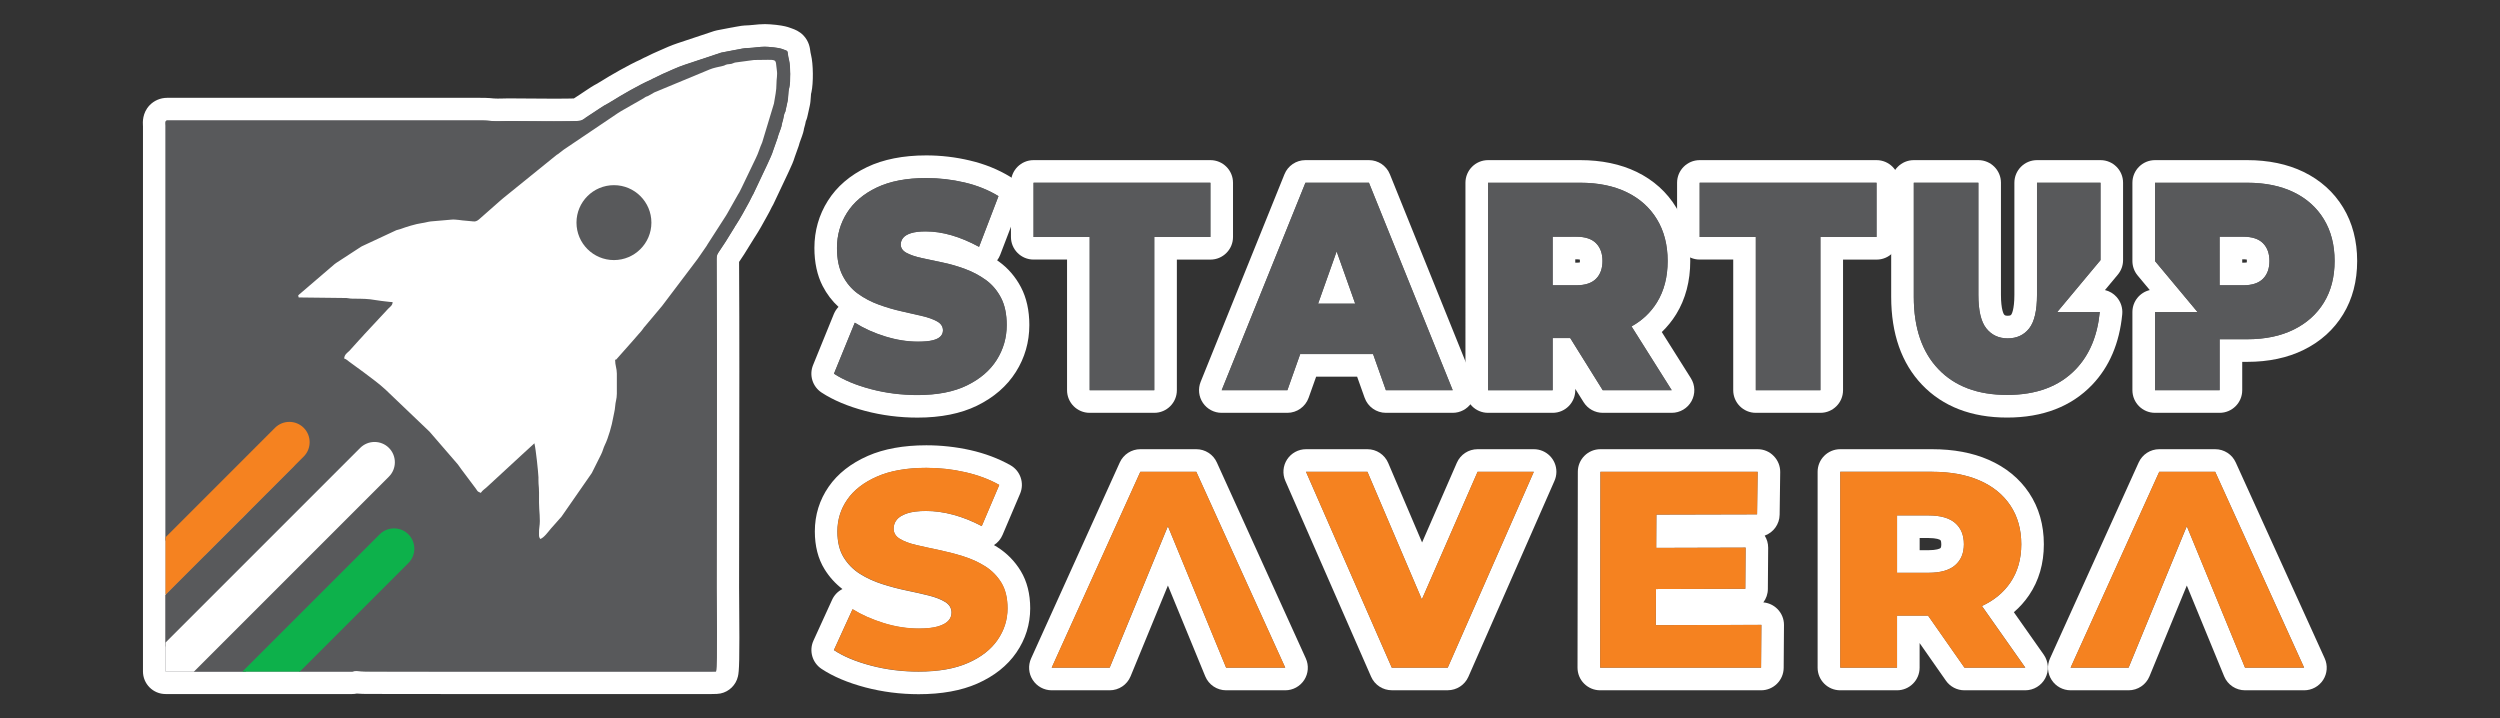 <?xml version="1.0" encoding="utf-8"?>
<!-- Generator: Adobe Illustrator 25.4.1, SVG Export Plug-In . SVG Version: 6.00 Build 0)  -->
<svg version="1.1" id="Layer_1" xmlns="http://www.w3.org/2000/svg" xmlns:xlink="http://www.w3.org/1999/xlink" x="0px" y="0px"
	 viewBox="0 0 5753 1653" style="enable-background:new 0 0 5753 1653;" xml:space="preserve">
<rect x="0" y="0" width="5753" height="1653" fill="#333333" stroke="none"/>
<style type="text/css">
	.st0{fill:#58595B;}
	.st1{fill:#FFFFFF;}
	.st2{fill-rule:evenodd;clip-rule:evenodd;fill:#58595B;}
	.st3{fill-rule:evenodd;clip-rule:evenodd;fill:#FFFFFF;}
	.st4{fill-rule:evenodd;clip-rule:evenodd;fill:#F58220;}
	.st5{fill-rule:evenodd;clip-rule:evenodd;fill:#0DB14B;}
	.st6{fill:#F58220;}
</style>
<g>
	<g>
		<g>
			<path class="st0" d="M1017.9,1571.5l-87.1-0.1c-47-0.1-79.3-0.1-88.3-0.1c-6.3,0-11.6-0.3-15.8-0.6c-2.8-0.2-5.2-0.3-7-0.3
				c-0.9,0-1.3,0-1.5,0.1c-2.5,0.8-5,1.1-7.6,1.1H380.9c-14.4,0-26-11.6-26-26V303.8l0-3.5c0-3.7,0-7.2,0-10.7c0-0.7-0.1-1.3-0.1-2
				c-0.3-5.7-1-17.5,8.2-27.1c5.6-5.9,13.4-9.2,21.9-9.2h705.6l10.3,0c10.1,0,21.9,0.1,32.6,1.3c3.1,0.3,6.8,0.5,11.5,0.5
				c4,0,8.3-0.1,12.4-0.2c4.2-0.1,8.6-0.2,12.8-0.2c4.6,0,13.9,0.1,25.7,0.2c21.8,0.2,51.6,0.5,78.5,0.5c37.5,0,50.5-0.6,55-0.9
				c0.7-0.5,1.5-1.1,2.2-1.6c1.2-0.9,2.6-1.9,4.1-3c0.1-0.1,0.3-0.2,0.4-0.3l14.4-9.4c0.2-0.1,0.3-0.2,0.5-0.3
				c3.6-2.2,7.2-4.7,11.1-7.3c7.8-5.3,16-10.8,25.2-15.4c0.3-0.1,0.5-0.2,0.7-0.3c0.7-0.5,1.6-1.1,2.8-1.9c0.3-0.2,0.5-0.3,0.8-0.5
				l3.8-2.2c21.3-13.4,64.4-38.3,90.4-49.7c0.3-0.1,0.5-0.2,0.7-0.3c0.1-0.1,0.3-0.2,0.4-0.3c0.7-0.4,1.5-0.9,2.8-1.6
				c3-1.7,5-2.5,6.8-3.2c0.5-0.2,0.7-0.3,1.1-0.5c0.2-0.1,0.5-0.3,0.5-0.3c1.7-1,3.2-1.8,6-3l9.1-4.5c0.4-0.2,0.8-0.4,1.2-0.6
				c4.6-2,9.2-4.1,14.2-6.3c12.3-5.5,25-11.2,38.3-15.6l84.5-28.2c1.1-0.4,2.2-0.7,3.3-0.9l32.3-6.2c0.3-0.1,0.7-0.1,1-0.2
				c4.1-0.6,6.9-1.2,9.9-1.8c6.6-1.4,12.8-2.7,25.9-3c4.2-0.1,8.8-0.6,13.6-1.1c6.7-0.7,14.3-1.6,22.8-1.6c6.5,0,34.9,1.6,48,6.6
				c1.9,0.7,3.6,1.3,4.9,1.8c5.8,2.1,11.8,4.2,17.1,9.9c6.9,7.3,8,15.6,8.6,20.6c0.4,2.9,0.8,6.5,2.3,12.7
				c4.1,16.4,4.5,56.3,0.7,73.5c-0.4,1.9-0.7,3.2-1,4.2c-0.1,0.3-0.1,0.5-0.2,0.8v0c0,0-0.1,0.5-0.3,2.3c-0.1,1-0.3,3.4-0.4,5.5
				c-0.6,8.6-1.1,14.6-2.2,19.4l-4.3,19.8c-0.7,3.9-1.6,7.9-4,12.1c-0.3,1.1-0.5,2.3-0.8,3.9c-0.7,3.8-1.6,8.9-3.9,15.4
				c0,0.2,0,0.4-0.1,0.5c-0.2,1.7-0.6,4.4-1.7,8c-1.3,4.4-3,9-4.6,13.5c-1.4,3.8-3.4,9.1-3.9,11.5c-0.2,1.2-0.6,2.3-1,3.4l-9.4,26.6
				c-2.5,8.9-6.9,18.3-10.8,26.6c-1.6,3.4-3.1,6.6-4.2,9.3c-0.1,0.3-0.3,0.7-0.4,1l-31,65.6c-0.8,1.7-1.2,2.5-1.5,3
				c-0.3,0.6-0.6,1.1-1,1.7l-1.6,2.6c-0.1,0.2-0.2,0.3-0.2,0.5c-0.1,0.2-0.2,0.4-0.3,0.7l-6.2,12.3c-0.1,0.3-0.3,0.5-0.4,0.8
				c-1.3,2.4-2.7,4.9-4,7.3c-8.6,15.6-17.4,31.8-27.5,47.3c-0.2,0.3-0.4,0.5-0.5,0.8l-0.8,1.2c-0.2,0.4-0.4,0.8-0.6,1.1
				c-0.3,0.5-0.5,0.9-0.8,1.4l-20,32.3c-0.2,0.3-0.4,0.6-0.5,0.9c-0.2,0.4-0.4,0.7-0.7,1.1l-16.2,24.4c0,1.2,0,2.8,0,4.3
				c0,0.8,0,1.7,0,2.6c0.9,167.1,0.6,336.9,0.3,501.2c-0.1,81.8-0.3,166.5-0.3,249.7c0,5.7,0.1,16.6,0.2,30.3
				c1,115.7,0.5,156.5-2.2,167.9c-2.3,9.8-10.1,17.5-20,19.5c-2.8,0.6-4.4,0.7-15.4,0.8c-0.1,0-0.2,0-0.3,0H1017.9z"/>
			<path class="st1" d="M1760.3,107.5c8.5,0,31.5,2.2,38.9,4.9c18.9,7.1,10.4,1.1,16.9,26.9c3.1,12.4,3.4,48.6,0.5,61.6
				c-1.1,5.2-1.3,4.4-1.9,10c-0.5,4.8-1,17.5-2.1,21.8l-4.5,20.7c-1.2,7.1-1.2,2.5-3.1,8.8c-1.9,6.2-1.8,11-4.6,19.2
				c-1.4,4.1-0.9,5.7-2.1,9.8c-2.3,8-7.4,19.3-9,26.8l-9.7,27.4c-2.8,10.3-9.9,23.7-14.1,33.6l-31.1,65.8c-0.2,0.4-0.7,1.4-0.8,1.8
				l-2,3.3c-1.3,2.3-0.4,0.6-1.3,2.6l-6.2,12.3c-9.8,17.9-19.5,36-30.5,53l-1.6,2.3c-1.6,2.5-0.3,0.6-1.4,2.6l-20.3,32.8
				c-0.2,0.3-0.3,0.6-0.5,0.8l-16.9,25.5c-4.1,5.9-3.6,11-3.6,20.3c1.4,250.2,0,500.5,0,750.7c0,28.5,2.2,177.1-1.3,192.3
				c-0.4,0.1-4,0.2-10.3,0.2h-309.7h-309.7c-92.5-0.1-161.6-0.2-175.4-0.2c-9.7,0-16.8-1-22.8-1c-3.3,0-6.3,0.3-9.1,1.2H690h-2.2
				H565.4h-7.5H446.3h-0.6h-64.7v-57.4v-9.4v-109.5l9.5-9.5c0.9-0.9,0.9-0.9,2-2c0.2-0.2,0.5-0.5,0.6-0.7l15.9-16
				c3.1-3.3,4.6-4.9,8-8l51.7-51.7c0.4-0.4,1.3-1.4,2-2c0.2-0.2,0.5-0.5,0.7-0.6c0.2-0.2,0.5-0.5,0.7-0.6c0.2-0.2,0.5-0.5,0.7-0.6
				c1.7-1.7,2.3-2.3,4-4l15.2-15.3c0.2-0.2,0.5-0.5,0.7-0.7l6-6c1.7-1.6,1.8-1.8,3.3-3.3l51.8-51.7c1.7-1.5,2.4-2.1,4.1-3.9
				l10.5-10.7c1-1,0.9-0.9,2-2c0.2-0.2,0.5-0.5,0.6-0.7l9.9-10c1-1.1,1-0.9,2-2c1-1,0.9-0.9,2-2l15.2-15.3c0.2-0.2,0.5-0.5,0.7-0.7
				l13.9-14c0.2-0.2,0.5-0.5,0.7-0.6c0.3-0.3,1.1-1,1.4-1.3l4-4c0.2-0.2,0.5-0.5,0.7-0.7l13.9-14c0.2-0.2,0.5-0.5,0.7-0.7l24.5-24.5
				c0.2-0.2,0.5-0.5,0.7-0.7l13.9-13.9c0.2-0.2,0.5-0.5,0.7-0.7l4.1-4.7l-298.7,298.7v-124.4v-7.7V764.9v-81.6V303.8
				c0-4.9,0-9.8,0-14.6c-0.1-5.9-1.6-11.9,4-11.9h705.6c3.4,0,6.9,0,10.3,0c10.5,0,20.6,0.1,29.7,1.1c4.6,0.5,9.4,0.7,14.4,0.7
				c8.6,0,17.4-0.5,25.2-0.5c12.7,0,62.4,0.7,104.3,0.7c30.9,0,57.5-0.4,61.9-1.6c5.6-1.6,9.3-5.1,14.1-8.4l14.4-9.4
				c11.3-7.1,22.3-15.6,34.2-21.5c3.9-2,2.8-1.6,5.8-3.5l4.2-2.4c21-13.3,62.9-37.4,87.2-48c3-1.3,3.1-1.6,6.1-3.2
				c2.9-1.6,3.5-1.5,6.4-2.9c3.7-1.7,2.3-1.5,6.2-3.1l9.8-4.8c16.4-7,33.4-15.5,50.5-21.1l84.6-28.2l32.3-6.2
				c14.1-2.1,16.2-4.1,32.6-4.6C1736.1,109.9,1747.3,107.5,1760.3,107.5 M1760.3,55.5c-9.9,0-18.7,1-25.7,1.7
				c-4.5,0.5-8.3,0.9-11.4,1c-14.3,0.4-22,1.8-30.5,3.5c-2.7,0.6-5.1,1.1-8.5,1.6c-0.7,0.1-1.3,0.2-2,0.3l-32.3,6.2
				c-2.3,0.4-4.5,1-6.7,1.7l-84.6,28.2c-14.5,4.8-28.4,11.1-40.7,16.6c-4.8,2.2-9.4,4.2-13.8,6.1c-0.8,0.4-1.6,0.7-2.4,1.1l-8.6,4.2
				c-2.6,1.1-4.7,2.2-6.9,3.4c-2.5,1-5.4,2.3-9.2,4.4c-1,0.6-1.9,1-2.5,1.4c-27.4,12.1-70.1,36.7-92.6,50.9l-3.4,2
				c-0.5,0.3-1,0.6-1.5,0.9c-0.8,0.5-1.6,1-2.2,1.4c-10.3,5.3-19.2,11.3-27.1,16.6c-3.6,2.5-7.1,4.8-10.2,6.8
				c-0.4,0.2-0.7,0.4-1,0.7l-14.4,9.4c-0.3,0.2-0.6,0.4-0.9,0.6c-0.2,0.1-0.4,0.3-0.6,0.4c-7.3,0.2-20.9,0.5-46,0.5
				c-26.8,0-56.5-0.3-78.3-0.5c-12.3-0.1-21.2-0.2-26-0.2c-4.6,0-9.1,0.1-13.5,0.3c-4.1,0.1-8,0.2-11.7,0.2c-3.7,0-6.6-0.1-8.6-0.3
				c-12.1-1.4-24.7-1.5-35.5-1.5c-1.7,0-3.5,0-5.2,0c-1.7,0-3.4,0-5.1,0H384.9c-15.7,0-30.2,6.2-40.8,17.3
				c-16.8,17.8-15.6,39.4-15.2,46.5c0,0.3,0,0.7,0.1,1c0.1,3.2,0,6.6,0,10.2c0,1.2,0,2.4,0,3.5v379.4v81.6v471.5v7.7v124.4
				c0,0.1,0,0.2,0,0.3c0,0.1,0,0.2,0,0.3v109.5v9.4v57.4c0,28.7,23.3,52,52,52h64.7h0.6h111.5h7.5h122.3h2.2h120.6
				c3.6,0,7.3-0.4,10.8-1.1c1.1,0.1,2.4,0.1,3.6,0.2c4.4,0.3,10.4,0.7,17.5,0.7c9.1,0,43.6,0.1,91.3,0.1l84,0.1c0,0,0,0,0.1,0h309.7
				h309.7c0.2,0,0.4,0,0.6,0c10.7-0.1,14.8-0.2,20.4-1.3c19.8-4.1,35.4-19.4,40-39.1c2.9-12.3,4.1-33.5,2.9-174.1
				c-0.1-13.6-0.2-24.4-0.2-30c0-83.2,0.2-167.8,0.3-249.6c0.3-163.9,0.6-333.5-0.3-500.3l11.8-17.8c0.5-0.7,0.9-1.4,1.3-2.1
				c0.2-0.4,0.4-0.7,0.6-1l19.8-31.9c0.5-0.8,1-1.7,1.5-2.5c0.3-0.5,0.7-1,1-1.4c10.6-16.3,19.7-32.9,28.5-49c1.3-2.4,2.7-4.9,4-7.3
				c0.3-0.5,0.6-1.1,0.9-1.6l6.2-12.3c0.1-0.1,0.1-0.2,0.2-0.4l0.8-1.3c0.7-1.1,1.3-2.2,1.9-3.4c0.6-1.2,1.2-2.4,2-4.2l30.9-65.4
				c0.3-0.6,0.6-1.3,0.9-1.9c1-2.3,2.4-5.3,3.9-8.5c4.2-8.9,8.8-19,11.9-29.5l9.2-25.8c0.7-2.1,1.3-4.2,1.8-6.4
				c0.5-1.6,1.9-5.5,2.9-8.1c1.8-4.7,3.7-10,5.3-15.4c1.2-4.1,1.8-7.4,2.1-9.7c2.3-7.2,3.4-12.8,4.1-16.7c0,0,0,0,0,0
				c2.5-5.5,3.8-10.8,4.7-15.6l4.2-19.1c1.6-6.7,2.2-13.8,2.8-23.5c0.1-1.6,0.3-3.8,0.3-4.5c0-0.1,0-0.1,0-0.2c0.2-1,0.6-2.3,1-4.1
				c4.7-21.3,4.2-65.2-0.9-85.5c-1.2-4.6-1.4-7-1.8-9.5c-0.8-6.5-2.7-21.7-15.5-35.3c-9.7-10.2-20.3-14-27.3-16.5
				c-1.4-0.5-2.8-1-4.5-1.6c-5.1-1.9-13.3-4.4-31.4-6.5C1776.4,56.2,1766.7,55.5,1760.3,55.5L1760.3,55.5z"/>
		</g>
		<g>
			<path class="st0" d="M2821.5,1562.4c-10.5,0-20-6.4-24-16.1l-110-267.3l-110,267.3c-4,9.7-13.5,16.1-24,16.1h-133.4
				c-8.8,0-17.1-4.5-21.8-11.9s-5.5-16.8-1.8-24.8l204-450.8c4.2-9.3,13.5-15.3,23.7-15.3h128.7c10.2,0,19.5,6,23.7,15.3
				l204.7,450.8c3.7,8,3,17.4-1.8,24.8c-4.8,7.4-13,11.9-21.9,11.9H2821.5z"/>
			<path class="st1" d="M2752.9,1085.7l204.7,450.8h-136l-134-325.7l-134,325.7h-133.4l204-450.8H2752.9 M2752.9,1033.7h-128.7
				c-20.4,0-39,12-47.4,30.6l-204,450.8c-7.3,16.1-5.9,34.8,3.7,49.6c9.6,14.8,26,23.8,43.7,23.8h133.4c21.1,0,40.1-12.7,48.1-32.2
				l85.9-208.9l85.9,208.9c8,19.5,27,32.2,48.1,32.2h136c17.7,0,34.1-9,43.7-23.8c9.6-14.9,10.9-33.6,3.6-49.7l-204.7-450.8
				C2791.8,1045.6,2773.3,1033.7,2752.9,1033.7L2752.9,1033.7z"/>
		</g>
		<g>
			<path class="st0" d="M2113.9,1571.5c-39.9,0-78.9-4.9-115.9-14.7c-37.6-9.9-69-23.1-93.2-39.2c-10.7-7.1-14.6-20.8-9.3-32.5
				l42.9-94c3.1-6.8,9-11.9,16.1-14.1c2.5-0.7,5-1.1,7.5-1.1c4.8,0,9.6,1.3,13.7,3.9c18.7,11.6,40.8,21.4,65.6,29.1
				c24.4,7.6,49.1,11.4,73.2,11.4c19.3,0,30.4-2.1,36.3-3.8c9.5-2.8,12.2-5.5,12.5-5.8c0.4-0.4,0.5-0.6,0.5-0.6c0,0,0-0.2,0-0.6
				c0-0.3,0-0.5,0-0.6c-0.2-0.3-0.9-0.9-2.2-1.7c-7.4-4.6-17.5-8.5-30.2-11.7c-14.9-3.7-31.8-7.6-50.1-11.4
				c-19.5-4-39.3-9.2-58.8-15.5c-20.7-6.6-39.9-15.5-57-26.2c-18.7-11.7-34.2-27.3-45.9-46.4c-12.2-19.7-18.4-44.4-18.4-73.2
				c0-32.3,9.2-62,27.4-88.2c17.9-25.8,44.6-46.6,79.3-61.8c33.5-14.7,75.3-22.2,124-22.2c32.2,0,64.2,3.6,95.2,10.6
				c31.6,7.2,60.3,17.9,85.2,32c11.5,6.5,16.4,20.6,11.2,32.8l-40.3,94.7c-2.8,6.7-8.4,11.9-15.2,14.3c-2.8,1-5.8,1.5-8.7,1.5
				c-4.2,0-8.3-1-12.1-3c-20.2-10.6-40.4-18.7-60-24c-19.3-5.2-38.1-7.8-56-7.8c-18.9,0-29.7,2.3-35.4,4.2c-9,3-11.5,5.8-11.7,6.1
				c-1.1,1.4-1.5,2.5-1.5,4.3c0,0,0,0,0,0c0.3,0.3,0.8,0.7,1.8,1.3c7.1,4.3,17.1,8,30,11c15.4,3.6,32.5,7.3,50.9,11.1
				c19.4,4,39.1,9.1,58.6,15.1c20.8,6.4,40,15.2,57.3,26c18.8,11.8,34.2,27.5,45.7,46.6c11.9,19.7,17.9,44.1,17.9,72.4
				c0,31.4-9.2,60.7-27.4,87.2c-17.9,26-44.4,47-78.9,62.2C2204.9,1564,2163.1,1571.5,2113.9,1571.5z"/>
			<path class="st1" d="M2131.7,1076.7c30.4,0,60.2,3.3,89.5,10c29.3,6.7,55.4,16.4,78.2,29.3l-40.3,94.7
				c-22-11.6-43.8-20.3-65.4-26.1c-21.6-5.8-42.5-8.7-62.7-8.7c-18,0-32.6,1.8-43.6,5.5c-11,3.7-18.9,8.5-23.8,14.5
				c-4.8,6-7.3,12.9-7.3,20.6c0,9.9,4.7,17.7,14.2,23.5c9.5,5.8,22,10.5,37.6,14.2c15.6,3.7,32.8,7.4,51.5,11.3
				c18.7,3.9,37.4,8.7,56.1,14.5c18.7,5.8,35.8,13.5,51.2,23.2c15.4,9.7,27.8,22.3,37.3,38c9.5,15.7,14.2,35.3,14.2,58.9
				c0,26.2-7.6,50.3-22.8,72.4c-15.2,22.1-37.8,39.8-68,53.1c-30.1,13.3-68.1,20-113.9,20c-37.9,0-74.3-4.6-109.3-13.8
				c-35-9.2-63.5-21.1-85.5-35.7l42.9-94c20.7,12.9,44.6,23.5,71.6,31.9c27.1,8.4,54,12.6,80.9,12.6c18,0,32.6-1.6,43.6-4.8
				c11-3.2,19-7.5,24.1-12.9c5.1-5.4,7.6-11.7,7.6-19c0-10.3-4.8-18.5-14.5-24.5c-9.7-6-22.2-10.9-37.6-14.8
				c-15.4-3.9-32.5-7.7-51.2-11.6c-18.7-3.9-37.4-8.8-56.1-14.8c-18.7-6-35.8-13.8-51.2-23.5c-15.4-9.7-27.9-22.3-37.6-38
				c-9.7-15.7-14.5-35.5-14.5-59.6c0-27,7.6-51.5,22.8-73.4c15.2-21.9,38-39.5,68.3-52.8C2048.5,1083.3,2086.4,1076.7,2131.7,1076.7
				 M2131.7,1024.7c-52.3,0-97.6,8.2-134.4,24.3c-39.2,17.2-69.5,41-90.2,70.8c-21.3,30.7-32,65.3-32,103.1c0,33.7,7.5,63,22.3,86.9
				c11,17.9,24.9,33.2,41.2,45.7c-10.5,5.3-18.9,14-23.8,24.8l-42.9,94c-10.6,23.3-2.7,50.8,18.6,64.9c26.7,17.7,60.6,32,101,42.7
				c39.2,10.3,80.4,15.6,122.5,15.6c52.8,0,98.2-8.2,134.9-24.4c39-17.2,69.2-41.2,89.9-71.3c21.2-30.8,31.9-65.1,31.9-101.9
				c0-33.1-7.3-62-21.7-85.8c-13.7-22.6-31.9-41.2-54.2-55.2c-2.5-1.6-5-3.1-7.5-4.5c8.7-5.6,15.7-13.7,19.8-23.5l40.3-94.7
				c10.4-24.4,0.8-52.7-22.3-65.7c-27.2-15.3-58.2-27-92.2-34.7C2199.8,1028.4,2165.8,1024.7,2131.7,1024.7L2131.7,1024.7z"/>
		</g>
		<g>
			<path class="st0" d="M3202.8,1562.4c-10.3,0-19.7-6.1-23.8-15.6l-197.4-450.8c-3.5-8-2.7-17.3,2.1-24.7
				c4.8-7.3,13-11.8,21.8-11.8h141.3c10.4,0,19.8,6.2,23.9,15.8l101.6,238.4l104.1-238.6c4.1-9.5,13.5-15.6,23.8-15.6h129.4
				c8.8,0,17,4.4,21.8,11.8s5.6,16.6,2,24.7l-198.1,450.8c-4.1,9.4-13.5,15.5-23.8,15.5H3202.8z"/>
			<path class="st1" d="M3529.6,1085.7L3529.6,1085.7 M3529.6,1085.7l-198.1,450.8h-128.7l-197.4-450.8h141.3l125.3,293.8
				l128.3-293.8H3529.6 M3529.6,1033.7L3529.6,1033.7h-129.4c-20.7,0-39.4,12.2-47.7,31.2l-80,183.4l-78-183
				c-8.2-19.2-27-31.6-47.8-31.6h-141.3c-17.6,0-33.9,8.9-43.5,23.5c-9.6,14.7-11.1,33.2-4.1,49.3l197.4,450.8
				c8.3,18.9,27,31.1,47.6,31.1h128.7c20.6,0,39.3-12.2,47.6-31.1l197.6-449.7c3.1-6.7,4.9-14.2,4.9-22
				C3581.6,1057,3558.4,1033.7,3529.6,1033.7C3529.7,1033.7,3529.6,1033.7,3529.6,1033.7C3529.6,1033.7,3529.6,1033.7,3529.6,1033.7
				L3529.6,1033.7z M3529.6,1137.7L3529.6,1137.7L3529.6,1137.7L3529.6,1137.7z"/>
		</g>
		<g>
			<path class="st0" d="M4520.6,1562.4c-8.5,0-16.4-4.1-21.3-11.1l-76-108.7h-31.8v93.8c0,14.4-11.6,26-26,26h-130.7
				c-14.4,0-26-11.6-26-26v-450.8c0-14.4,11.6-26,26-26H4446c45.7,0,85.9,7.4,119.6,22.1c35.1,15.3,62.8,37.8,82.2,67.1
				c19.5,29.3,29.5,64.2,29.5,103.6c0,39.1-9.9,73.5-29.6,102.5c-12.8,18.9-29.3,35.1-49.2,48.2l83.3,118.4
				c5.6,7.9,6.3,18.3,1.8,26.9c-4.5,8.6-13.4,14-23.1,14H4520.6z M4438.1,1292.1c20.5,0,35.7-3.8,44.1-11.1
				c4.8-4.1,11.1-11.6,11.1-28.6c0-17.6-6.3-25.1-11.1-29.3c-8.4-7.2-23.6-11.1-44.1-11.1h-46.6v80H4438.1z"/>
			<path class="st1" d="M4446,1085.7c42.3,0,78.7,6.7,109.3,20c30.6,13.3,54.3,32.5,71,57.6c16.7,25.1,25.1,54.8,25.1,89.2
				c0,33.9-8.4,63.2-25.1,87.9c-15.7,23.2-37.6,41.2-65.5,54.1l99.9,141.9h-140l-83.8-119.8h-71.4v119.8h-130.7v-450.8H4446
				 M4365.5,1318.1h72.6c27.3,0,47.6-5.8,61.1-17.4c13.4-11.6,20.1-27.7,20.1-48.3c0-21-6.7-37.4-20.1-48.9
				c-13.4-11.6-33.8-17.4-61.1-17.4h-72.6V1318.1 M4446,1033.7h-211.3c-28.7,0-52,23.3-52,52v450.8c0,28.7,23.3,52,52,52h130.7
				c28.7,0,52-23.3,52-52v-56.7l60.5,86.5c9.7,13.9,25.6,22.2,42.6,22.2h140c19.4,0,37.2-10.8,46.2-28c8.9-17.2,7.5-38-3.6-53.9
				l-68.8-97.8c13.4-11.5,25.1-24.6,35-39.2c22.6-33.3,34-72.7,34-117.1c0-44.6-11.4-84.3-33.8-118c-22.3-33.5-53.8-59.2-93.5-76.5
				C4539,1041.8,4495.3,1033.7,4446,1033.7L4446,1033.7z M4417.5,1238.1h20.6c17.7,0,25.6,3.4,27.1,4.8c1.7,1.5,2.1,6,2.1,9.6
				c0,7.1-1.5,8.4-2.1,8.9c-1.5,1.3-9.4,4.7-27.1,4.7h-20.6V1238.1L4417.5,1238.1z"/>
		</g>
		<g>
			<path class="st0" d="M5166.2,1562.4c-10.5,0-20-6.4-24-16.1l-110-267.3l-110,267.3c-4,9.7-13.5,16.1-24,16.1h-133.4
				c-8.8,0-17.1-4.5-21.8-11.9s-5.5-16.8-1.8-24.8l204-450.8c4.2-9.3,13.5-15.3,23.7-15.3h128.7c10.2,0,19.5,6,23.7,15.3
				l204.7,450.8c3.7,8,3,17.4-1.8,24.8c-4.8,7.4-13,11.9-21.9,11.9H5166.2z"/>
			<path class="st1" d="M5097.6,1085.7l204.7,450.8h-136l-134-325.7l-134,325.7h-133.4l204-450.8H5097.6 M5097.6,1033.7h-128.7
				c-20.4,0-39,12-47.4,30.6l-204,450.8c-7.3,16.1-5.9,34.8,3.7,49.6c9.6,14.8,26,23.8,43.7,23.8h133.4c21.1,0,40.1-12.7,48.1-32.2
				l85.9-208.9l85.9,208.9c8,19.5,27,32.2,48.1,32.2h136c17.7,0,34.1-9,43.7-23.8c9.6-14.9,10.9-33.6,3.6-49.7l-204.7-450.8
				C5136.5,1045.6,5118,1033.7,5097.6,1033.7L5097.6,1033.7z"/>
		</g>
		<g>
			<path class="st0" d="M3682.3,1562.4c-6.9,0-13.5-2.7-18.4-7.6c-4.9-4.9-7.6-11.5-7.6-18.4l0.7-450.8c0-14.3,11.7-26,26-26h361.8
				c7,0,13.6,2.8,18.5,7.7c4.9,5,7.6,11.7,7.5,18.6l-1.3,97.9c-0.2,14.2-11.7,25.6-25.9,25.6l-205.9,0.6l-0.1,24.6
				c0,0,179.6-0.5,179.6-0.5c6.9,0,13.5,2.8,18.4,7.7c4.9,4.9,7.6,11.6,7.6,18.5l-0.7,94.7c-0.1,14.3-11.7,25.8-25.9,25.8
				l-179.8,0.5l-0.2,31.1c0,0,216.8-0.6,216.8-0.6c6.9,0,13.5,2.8,18.4,7.7c4.9,4.9,7.6,11.6,7.6,18.5l-0.7,98.5
				c-0.1,14.3-11.7,25.8-26,25.8H3682.3z"/>
			<path class="st1" d="M4044.7,1085.7l-1.3,97.9l-231.7,0.6l-0.4,76.6l205.7-0.6l-0.7,94.7l-205.6,0.6l-0.4,83.1l243-0.6l-0.7,98.5
				h-370.4l0.7-450.8H4044.7 M4017,1260.2L4017,1260.2 M4044.7,1033.7h-361.8c-28.7,0-52,23.2-52,51.9l-0.7,450.8
				c0,13.8,5.4,27.1,15.2,36.8c9.8,9.8,23,15.3,36.8,15.3h370.4c28.6,0,51.8-23.1,52-51.7l0.7-98.5c0.1-13.9-5.4-27.2-15.2-37
				c-8.7-8.7-20.1-14-32.3-15.1c6.5-8.6,10.4-19.3,10.4-30.9l0.7-94.1c0-0.3,0-0.6,0-0.9c0-10.2-2.9-19.7-8-27.7
				c19.8-7.1,34.1-26,34.4-48.2l1.3-97.9c0.2-13.9-5.2-27.3-15-37.2C4072,1039.2,4058.6,1033.7,4044.7,1033.7L4044.7,1033.7z
				 M4044.7,1137.7L4044.7,1137.7L4044.7,1137.7L4044.7,1137.7z"/>
		</g>
		<g>
			<path class="st0" d="M3189.3,924c-11,0-20.8-6.9-24.5-17.3l-23.4-65.9h-131l-23.4,65.9c-3.7,10.4-13.5,17.3-24.5,17.3h-151.2
				c-8.6,0-16.7-4.3-21.6-11.5c-4.8-7.2-5.8-16.3-2.6-24.3l192.8-477.5c4-9.8,13.5-16.3,24.1-16.3h146.2c10.6,0,20.1,6.4,24.1,16.3
				l192.8,477.5c3.2,8,2.3,17.1-2.6,24.3c-4.8,7.2-12.9,11.5-21.6,11.5H3189.3z M3081.7,672.8l-5.9-16.6l-5.9,16.6H3081.7z"/>
			<path class="st1" d="M3150.2,420.5L3343,898h-153.7l-29.5-83.2H2992l-29.5,83.2h-151.2l192.8-477.5H3150.2 M3033.2,698.8h85.4
				l-42.7-120.3L3033.2,698.8 M3150.2,368.5h-146.2c-21.2,0-40.3,12.9-48.2,32.5l-192.8,477.5c-6.5,16-4.6,34.2,5.1,48.6
				c9.7,14.3,25.8,22.9,43.1,22.9h151.2c22,0,41.6-13.9,49-34.6l17.3-48.6h94.3l17.3,48.6c7.4,20.7,27,34.6,49,34.6H3343
				c17.3,0,33.4-8.6,43.1-22.9c9.7-14.3,11.6-32.5,5.1-48.6l-192.8-477.5C3190.5,381.4,3171.4,368.5,3150.2,368.5L3150.2,368.5z"/>
		</g>
		<g>
			<path class="st0" d="M2111.3,934.9c-39,0-77.3-4.9-113.7-14.5c-37-9.8-68.2-22.8-92.6-38.8c-10.4-6.8-14.6-20.1-9.8-31.6
				l47.9-117.3c2.9-7.1,8.8-12.6,16.1-14.9c2.6-0.8,5.3-1.3,8-1.3c4.8,0,9.6,1.4,13.8,4c19,11.9,40.6,21.6,64.1,28.9
				c23.2,7.2,46,10.8,67.6,10.8c11.3,0,18.7-0.7,23.4-1.5c-5.6-2.3-12.4-4.3-20.3-6.2c-14.6-3.4-30.5-7.1-47.3-10.8
				c-18.2-4.1-36.8-9.6-55.2-16.3c-19.6-7.2-37.8-16.8-54.2-28.6c-17.8-12.8-32.2-29.8-42.8-50.4c-10.7-20.7-16.1-46.2-16.1-75.7
				c0-34.4,9.1-66.3,27-94.7c17.9-28.4,44.6-51.3,79.5-67.9c33.8-16.2,75.9-24.4,124.9-24.4c31.7,0,63.4,3.7,94.2,10.9
				c31.5,7.4,60.4,19,85.7,34.5c10.7,6.5,15.2,19.8,10.7,31.5l-44.7,116.6c-2.7,7-8.2,12.5-15.3,15.1c-2.9,1.1-6,1.6-9,1.6
				c-4.3,0-8.5-1.1-12.4-3.1c-20.1-10.9-39.7-19.1-58.2-24.5c-17.9-5.2-35.5-7.8-52.3-7.8c-14.3,0-22,1.5-26,2.8
				c-0.2,0.1-0.4,0.1-0.6,0.2c6.1,2.6,13.8,4.9,23.1,7c14.5,3.2,30.5,6.6,47.6,10.2c18.6,3.9,37.3,9.3,55.7,16.1
				c19.3,7.2,37.4,16.8,53.8,28.5c17.7,12.8,32.1,29.6,42.8,49.9c10.8,20.5,16.2,45.7,16.2,74.8c0,33.9-9.1,65.6-27,94
				c-17.9,28.4-44.4,51.3-78.9,68.2C2203,926.6,2160.8,934.9,2111.3,934.9z"/>
			<path class="st1" d="M2131.4,409.6c29.8,0,59.2,3.4,88.2,10.2c29,6.8,55,17.3,78.1,31.4L2253,567.9c-21.8-11.8-43-20.7-63.3-26.6
				c-20.4-5.9-40.2-8.9-59.5-8.9c-14.3,0-25.6,1.4-34,4.1c-8.4,2.7-14.4,6.4-18,10.9c-3.6,4.5-5.4,9.5-5.4,15
				c0,8.2,4.4,14.7,13.2,19.4c8.8,4.8,20.5,8.8,35,11.9c14.5,3.2,30.4,6.6,47.9,10.2c17.4,3.6,34.8,8.6,52,15
				c17.2,6.4,33.1,14.8,47.6,25.2c14.5,10.5,26.1,24.1,35,40.9c8.8,16.8,13.2,37.7,13.2,62.8c0,29.1-7.7,55.8-23,80.1
				c-15.3,24.3-38.1,43.9-68.4,58.7c-30.2,14.8-68.2,22.2-114,22.2c-37,0-72.7-4.5-107.1-13.6c-34.4-9.1-62.8-20.9-85-35.5
				l47.9-117.3c21,13.2,44.4,23.8,70.2,31.7c25.8,8,50.9,11.9,75.3,11.9c14.3,0,25.5-1,33.7-3.1c8.2-2,14.2-5,18-8.9
				c3.8-3.9,5.7-8.5,5.7-14c0-8.6-4.4-15.5-13.2-20.5c-8.8-5-20.5-9.2-35-12.6c-14.5-3.4-30.4-7-47.6-10.9c-17.2-3.9-34.5-9-52-15.3
				c-17.4-6.4-33.4-14.8-47.9-25.2c-14.5-10.5-26.1-24.2-35-41.3c-8.8-17.1-13.2-38.3-13.2-63.8c0-29.6,7.7-56.5,23-80.8
				c15.3-24.3,38.2-43.8,68.7-58.3C2048.2,416.9,2086.1,409.6,2131.4,409.6 M2131.4,357.6c-53,0-98.8,9.1-136.1,26.9
				c-39.3,18.8-69.7,44.9-90.2,77.5c-20.6,32.6-31,69.2-31,108.5c0,33.7,6.4,63.2,19,87.7c9.6,18.6,21.9,34.7,36.5,48
				c-4.6,4.7-8.2,10.3-10.8,16.5L1871,840.2c-9.4,23.1-1.2,49.5,19.7,63.2c26.8,17.5,60.5,31.7,100.2,42.2
				c38.6,10.2,79.1,15.4,120.4,15.4c53.6,0,99.6-9.2,136.9-27.4c38.9-19,69-45.1,89.5-77.7c20.6-32.6,31-68.9,31-107.9
				c0-33.4-6.5-62.6-19.2-86.9c-12.6-24-29.6-43.8-50.6-59c-1.4-1-2.8-2-4.3-3c2.9-3.8,5.2-8,7-12.6l44.7-116.6
				c9-23.4,0-49.9-21.5-63c-27.7-16.9-59.1-29.6-93.3-37.6C2198.8,361.5,2165.1,357.6,2131.4,357.6L2131.4,357.6z"/>
		</g>
		<g>
			<path class="st0" d="M2507.6,924c-14.4,0-26-11.6-26-26V571.4h-103.1c-14.4,0-26-11.6-26-26V420.5c0-14.4,11.6-26,26-26h407
				c14.4,0,26,11.6,26,26v124.8c0,14.4-11.6,26-26,26h-103.2V898c0,14.4-11.6,26-26,26H2507.6z"/>
			<path class="st1" d="M2785.4,420.5v124.8h-129.2V898h-148.7V545.4h-129.1V420.5H2785.4 M2785.4,368.5h-407c-28.7,0-52,23.3-52,52
				v124.8c0,28.7,23.3,52,52,52h77.1V898c0,28.7,23.3,52,52,52h148.7c28.7,0,52-23.3,52-52V597.4h77.2c28.7,0,52-23.3,52-52V420.5
				C2837.4,391.8,2814.1,368.5,2785.4,368.5L2785.4,368.5z"/>
		</g>
		<g>
			<path class="st0" d="M4618.8,934.9c-74.7,0-134.2-22.7-176.9-67.4c-42.4-44.4-63.9-106.4-63.9-184.4V420.5c0-14.4,11.6-26,26-26
				h148.7c14.4,0,26,11.6,26,26v257.8c0,39.5,7.9,55.3,12.6,61.2c7.2,9.1,16.1,13.1,28.8,13.1c13,0,22-4,29-12.9
				c4.6-5.9,12.4-21.7,12.4-61.4V420.5c0-14.4,11.6-26,26-26h146.2c14.4,0,26,11.6,26,26v178.1c0,6.1-2.1,12-6,16.7l-64,76.8h42.4
				c7.3,0,14.3,3.1,19.3,8.5c4.9,5.4,7.3,12.7,6.6,20c-5.9,60.5-26.8,109.9-62.1,146.9C4753.1,912.2,4693.5,934.9,4618.8,934.9z"/>
			<path class="st1" d="M4833.7,420.5v178.1l-99.6,119.4h97.9c-5.3,54.8-23.7,98.6-55.1,131.5c-37.8,39.6-90.5,59.3-158.1,59.3
				c-67.6,0-120.3-19.8-158.1-59.3c-37.8-39.6-56.7-95-56.7-166.4V420.5h148.7v257.8c0,36.4,6.1,62.2,18.3,77.4
				c12.2,15.2,28.6,22.9,49.1,22.9c21,0,37.5-7.6,49.5-22.9c12-15.2,18-41,18-77.4V420.5H4833.7 M4833.7,368.5h-146.2
				c-28.7,0-52,23.3-52,52v257.8c0,35.6-6.8,45.2-6.9,45.3c-1.3,1.7-2.3,3-8.6,3c-5.9,0-6.9-1.3-8.5-3.3c-0.1-0.1-6.9-9.6-6.9-44.9
				V420.5c0-28.7-23.3-52-52-52H4404c-28.7,0-52,23.3-52,52v262.6c0,84.9,23.9,153,71.1,202.4c47.8,50,113.7,75.4,195.7,75.4
				c82.1,0,147.9-25.4,195.7-75.4c39.5-41.3,62.8-95.9,69.2-162.3c1.4-14.6-3.4-29.1-13.2-40c-7.1-7.9-16.4-13.3-26.6-15.7
				l29.6-35.5c7.8-9.3,12.1-21.1,12.1-33.3V420.5C4885.7,391.8,4862.4,368.5,4833.7,368.5L4833.7,368.5z"/>
		</g>
		<g>
			<path class="st0" d="M4959.1,924c-14.4,0-26-11.6-26-26V718.1c0-14.4,11.6-26,26-26h42.4l-62.3-74.8c-3.9-4.7-6-10.6-6-16.7
				V420.5c0-14.4,11.6-26,26-26h212.3c44.9,0,84.7,8.2,118.1,24.4c34.5,16.7,61.6,41.1,80.5,72.3c18.8,31,28.3,67.8,28.3,109.3
				c0,41.5-9.5,78.2-28.4,109c-18.9,31-45.9,55.3-80.3,72.2c-33.5,16.5-73.3,24.8-118.3,24.8h-37.6V898c0,14.4-11.6,26-26,26H4959.1
				z M5161.9,630.5c9.1,0,21.2-1.3,27.2-7.3c1.8-1.8,7.3-7.4,7.3-22.7c0-15.2-5.5-20.8-7.3-22.7c-5.9-6-18-7.3-27.2-7.3h-28.2v59.9
				H5161.9z"/>
			<path class="st1" d="M5171.4,420.5c41.2,0,76.8,7.3,106.8,21.8c30,14.6,53.2,35.4,69.6,62.4c16.4,27.1,24.6,59,24.6,95.8
				c0,36.8-8.2,68.7-24.6,95.5c-16.4,26.8-39.6,47.6-69.6,62.4c-30,14.8-65.6,22.2-106.8,22.2h-63.6V898h-148.7V718.1h97.9
				l-97.9-117.4V420.5H5171.4 M5107.8,656.5h54.2c20.6,0,35.8-5,45.7-15c9.9-10,14.8-23.6,14.8-40.9c0-17.3-4.9-30.9-14.8-40.9
				c-9.9-10-25.1-15-45.7-15h-54.2V656.5 M5171.4,368.5h-212.3c-28.7,0-52,23.3-52,52v180.2c0,12.2,4.3,24,12.1,33.3l27.9,33.5
				c-22.9,5.4-40,26-40,50.6V898c0,28.7,23.3,52,52,52h148.7c28.7,0,52-23.3,52-52v-65.3h11.6c49,0,92.7-9.3,129.7-27.5
				c38.9-19.1,69.5-46.7,91-82c21.4-35,32.2-76.2,32.2-122.6c0-46.3-10.8-87.6-32.1-122.8c-21.6-35.7-52.3-63.3-91.4-82.3
				C5263.8,377.6,5220.3,368.5,5171.4,368.5L5171.4,368.5z M5159.8,596.7h2.2c3.9,0,6.6,0.3,8.3,0.6c0.1,0.8,0.2,1.9,0.2,3.3
				c0,1.4-0.1,2.5-0.2,3.3c-1.7,0.3-4.4,0.6-8.3,0.6h-2.2V596.7L5159.8,596.7z"/>
		</g>
		<g>
			<path class="st0" d="M4040.5,924c-14.4,0-26-11.6-26-26V571.4h-103.2c-14.4,0-26-11.6-26-26V420.5c0-14.4,11.6-26,26-26h407
				c14.4,0,26,11.6,26,26v124.8c0,14.4-11.6,26-26,26h-103.2V898c0,14.4-11.6,26-26,26H4040.5z"/>
			<path class="st1" d="M4318.3,420.5v124.8h-129.2V898h-148.7V545.4h-129.2V420.5H4318.3 M4318.3,368.5h-407c-28.7,0-52,23.3-52,52
				v124.8c0,28.7,23.3,52,52,52h77.2V898c0,28.7,23.3,52,52,52h148.7c28.7,0,52-23.3,52-52V597.4h77.2c28.7,0,52-23.3,52-52V420.5
				C4370.3,391.8,4347,368.5,4318.3,368.5L4318.3,368.5z"/>
		</g>
		<g>
			<path class="st0" d="M3688.3,924c-9,0-17.3-4.6-22.1-12.3L3599,803.9h-0.1v94c0,14.4-11.6,26-26,26h-148.7c-14.4,0-26-11.6-26-26
				V420.5c0-14.4,11.6-26,26-26h212.3c44.9,0,84.7,8.2,118.1,24.4c34.5,16.7,61.6,41.1,80.5,72.3c18.8,31,28.3,67.8,28.3,109.3
				c0,41.5-9.6,78.1-28.4,108.8c-11.9,19.3-27,35.9-45,49.5l78.9,125.2c5,8,5.3,18.1,0.8,26.4c-4.6,8.3-13.3,13.4-22.8,13.4H3688.3z
				 M3627.2,630.5c9.1,0,21.2-1.3,27.2-7.3c1.8-1.8,7.3-7.4,7.3-22.7c0-15.3-5.5-20.8-7.3-22.7c-5.9-6-18-7.3-27.2-7.3H3599v59.9
				H3627.2z"/>
			<path class="st1" d="M3636.6,420.5c41.2,0,76.8,7.3,106.8,21.8c30,14.6,53.2,35.4,69.6,62.4c16.4,27.1,24.6,59,24.6,95.8
				c0,36.8-8.2,68.5-24.6,95.2c-14.3,23.2-33.8,41.7-58.5,55.4L3847,898h-158.8l-74.8-120H3573v120h-148.7V420.5H3636.6 M3573,656.5
				h54.2c20.6,0,35.8-5,45.7-15c9.9-10,14.8-23.6,14.8-40.9c0-17.3-4.9-30.9-14.8-40.9c-9.9-10-25.1-15-45.7-15H3573V656.5
				 M3636.6,368.5h-212.3c-28.7,0-52,23.3-52,52V898c0,28.7,23.3,52,52,52H3573c28.7,0,52-23.3,52-52v-3.2l19.2,30.7
				c9.5,15.2,26.2,24.5,44.1,24.5H3847c18.9,0,36.4-10.3,45.5-26.9c9.1-16.6,8.6-36.8-1.5-52.8l-66.9-106.2
				c12.7-12.2,23.8-25.9,33.2-41.1c21.4-34.8,32.3-76,32.3-122.4c0-46.3-10.8-87.6-32.1-122.8c-21.6-35.7-52.3-63.3-91.4-82.3
				C3729,377.6,3685.5,368.5,3636.6,368.5L3636.6,368.5z M3625,596.7h2.2c3.9,0,6.6,0.3,8.3,0.6c0.1,0.8,0.2,1.9,0.2,3.3
				c0,1.4-0.1,2.5-0.2,3.3c-1.7,0.3-4.4,0.6-8.3,0.6h-2.2V596.7L3625,596.7z"/>
		</g>
	</g>
	<g>
		<path class="st2" d="M1647.5,1545.2c3.5-15.2,1.3-163.8,1.3-192.3c0-250.2,1.4-500.5,0-750.7c0-9.3-0.5-14.4,3.6-20.3l16.9-25.5
			c0.2-0.3,0.3-0.6,0.5-0.8l20.3-32.8c1.1-2-0.2,0,1.4-2.6l1.6-2.3c11.1-17,20.7-35.1,30.5-53l6.2-12.3c1-2.1,0-0.4,1.3-2.6l2-3.3
			c0.2-0.4,0.7-1.4,0.8-1.8l31.1-65.8c4.2-10,11.3-23.3,14.1-33.6l9.7-27.4c1.6-7.5,6.7-18.8,9-26.8c1.2-4.2,0.7-5.7,2.1-9.8
			c2.9-8.2,2.8-13,4.6-19.2c1.9-6.3,1.9-1.7,3.1-8.8l4.5-20.7c1.1-4.3,1.6-17,2.1-21.8c0.6-5.6,0.8-4.9,1.9-10
			c2.9-13,2.6-49.2-0.5-61.6c-6.5-25.8,2-19.8-16.9-26.9c-7.3-2.8-30.4-4.9-38.9-4.9c-13,0-24.1,2.4-35.8,2.7
			c-16.3,0.4-18.5,2.4-32.6,4.6l-32.3,6.2l-84.6,28.2c-17.1,5.7-34.1,14.1-50.5,21.1l-9.8,4.8c-3.9,1.6-2.5,1.4-6.2,3.1
			c-2.8,1.3-3.4,1.3-6.4,2.9c-2.9,1.6-3,1.9-6.1,3.2c-24.3,10.6-66.2,34.7-87.2,48l-4.2,2.4c-3,1.9-1.8,1.5-5.8,3.5
			c-11.9,5.9-22.8,14.5-34.2,21.5l-14.4,9.4c-4.8,3.3-8.5,6.8-14.1,8.4c-10.4,2.9-144.1,0.9-166.2,0.9c-12.4,0-27.2,1.2-39.6-0.2
			c-12-1.4-26-1.1-40-1.1H384.9c-5.6,0-4.1,6-4,11.9c0.1,4.9,0,9.8,0,14.6v379.4v81.6v479.3h4c1.9-7.3,20.2-22.3,27-28.7l1.4-1.3
			c0.2-0.2,0.5-0.5,0.7-0.7l8.4-8.8c1.5-1.7,2.4-2.4,4-4l40.7-40.2c0.2-0.2,0.5-0.5,0.7-0.7c17.2-17.2,33.6-35.5,51.6-51.9l8.7-8.5
			c30.1-31.7,61.7-62.1,92.7-93c3.2-3.2,5.4-5.4,8.6-8.6l9.7-8.9c0.2-0.2,0.6-0.4,0.8-0.5l9.7-4.9c18.7-5.4,38.4,1.1,48.8,15
			c9.8,13.3,11.7,29.1,5.2,44.2l-27.9,31.8c-0.2,0.2-0.5,0.5-0.7,0.7l-13.9,13.9c-0.2,0.2-0.5,0.5-0.7,0.7l-24.5,24.5
			c-0.2,0.2-0.5,0.5-0.7,0.7l-13.9,14c-0.2,0.2-0.5,0.5-0.7,0.7l-4,4c-0.3,0.3-1.1,1-1.4,1.3c-0.2,0.2-0.5,0.5-0.7,0.6l-13.9,14
			c-0.2,0.2-0.5,0.5-0.7,0.7l-15.2,15.3c-1.1,1.1-1,1-2,2c-1.1,1.1-1,0.9-2,2l-9.9,10c-0.2,0.2-0.5,0.5-0.6,0.7c-1.1,1.1-0.9,1-2,2
			l-10.5,10.7c-1.6,1.8-2.4,2.3-4.1,3.9l-51.8,51.7c-1.4,1.5-1.6,1.7-3.3,3.3l-6,6c-0.2,0.2-0.5,0.5-0.7,0.7l-15.2,15.3
			c-1.6,1.7-2.3,2.3-4,4c-0.2,0.2-0.5,0.5-0.7,0.6c-0.2,0.2-0.5,0.5-0.7,0.6c-0.2,0.2-0.5,0.5-0.7,0.6c-0.6,0.6-1.5,1.6-2,2
			l-51.7,51.7c-3.3,3.1-4.9,4.6-8,8l-15.9,16c-0.2,0.2-0.5,0.5-0.6,0.7c-1.1,1.1-1.1,1.1-2,2l-9.5,9.5v118.9
			c10.1-10.3,18.4-18.8,22.2-22.7l21.6-22.2c13-14.8,28.4-27.2,41.8-41.7l4.9-5.7c20.8-24.3,47.1-45.6,68.7-69.2l37.2-37.1
			c0.6-0.5,1.4-1.2,2.1-1.9l72.6-73.3c2-2.1,3-2.9,4.7-4.6l6.5-6.7c1-0.9,1.2-1,2.1-1.9c1.8-1.7,2.2-2.3,3.9-4.1
			c19.3-21,39.9-40.5,60.1-60.6l64.7-65.3c1.4-1.3,0.8-0.7,2.1-1.9l10.4-10.8c0.2-0.2,0.4-0.5,0.6-0.7l1.3-1.4
			c0.2-0.2,0.5-0.5,0.6-0.7l8.6-8.6c0.2-0.2,0.5-0.5,0.7-0.7c16.6-16.6,30.7-28.9,56.7-17.9c11.7,5,19.6,14.8,24.2,26.2
			c1.2,2.9,1.5,3.9,1.5,7.8c0,19-0.8,24.2-13.4,38.3l-75.5,75.7c-0.2,0.2-0.5,0.5-0.7,0.6c-0.2,0.2-0.5,0.5-0.7,0.7l-7.6,8.3
			c-1,1.2-1.4,1.6-2.5,2.8c-30.2,31.3-100.6,97.4-119.7,120.4l-24.7,24.4c-0.2,0.2-0.5,0.5-0.6,0.7c-0.9,0.9-1.9,2.1-2.5,2.8
			c-2,2.2-3.2,3.1-5.4,5.2c-0.2,0.2-0.5,0.5-0.7,0.6c-0.2,0.2-0.5,0.5-0.7,0.6c-0.2,0.2-0.5,0.5-0.7,0.6c-0.2,0.2-0.5,0.5-0.7,0.6
			l-157.5,159.5c-0.2,0.2-0.5,0.5-0.7,0.6l-40.9,40.5h119.7L707,1403.1c10.7-12.7,25.7-25.6,37.9-37.7c13-13,24.7-25.1,37.6-38
			l19.2-19.2c16.8-16.6,62.3-64.9,76-75.2c12.2-9.2,31.8-14.1,46.7-5.7l2.5,1.5c8,4.8,15.5,12.1,18.7,21.1
			c5.2,14.7,5.8,23.9-2.4,37.8c-2,3.3-3.4,5.7-6,8.6l-13.2,13.3c-0.2,0.2-0.5,0.5-0.6,0.7l-47.8,47.7c-0.2,0.2-0.5,0.5-0.7,0.7
			l-14.6,14.6c-0.2,0.2-0.5,0.5-0.7,0.6l-66.5,66.1c-2.7,2.8-4.6,4.5-7.3,7.3l-98.1,98.1h122.8c8-2.6,16.9-0.2,32-0.2
			c13.7,0,82.9,0.1,175.4,0.2h309.7h309.7C1643.5,1545.4,1647.1,1545.3,1647.5,1545.2 M686,680.5c1.9-2.8,4.3-4.2,6.8-6.5
			c0.2-0.2,0.5-0.5,0.7-0.6l76.4-65.5c0.2-0.2,0.5-0.4,0.8-0.6c1.3-0.9,2.5-1.8,3.9-2.8l56.2-36.6c1.9-1,1.2-0.5,2.6-1.4l78.7-36.7
			c3.6-1.4,6.1-1.4,9.3-2.6c12.3-4.8,35.8-11.9,48.7-13.6c8.4-1.1,13.9-3.1,21.2-4l46.4-4c11.4-1.3,24.4,1.9,35.6,2.5
			c19.5,0.9,20.1,5.3,33-6.7l44.4-39.1c0.2-0.2,0.5-0.5,0.7-0.6l4.3-3.7c1.4-1.2,2.2-1.8,3.6-3l121.7-98.5c0.2-0.2,0.6-0.4,0.8-0.5
			l2.5-1.5c1.7-1.1,2.1-1.6,3.7-2.9l9-6.9c0.2-0.2,0.5-0.4,0.8-0.6l124.4-83.8c2.8-1.7,4-2.6,7.4-4.6l51.5-29.4
			c2.9-1.7,1.2-1.1,4-2.7c3.3-1.9,1.9-0.9,4.7-1.9l12.1-6.5c2.3-1.4,1.4-1.2,4.1-2.5l127.5-52.9c8.6-3.7,20.5-5.8,29.3-7.8
			c6.4-1.5,3.7-1.6,8.7-3.2c4-1.3,6.8-0.7,11.6-1.7c3.2-0.6,4.7-2.1,8.9-3.1l43.2-5.8c58,0,48.2-5.4,52.5,23.1
			c1.9,12.4-0.9,20-0.8,31.2c0.1,16.2-3.3,29.6-5.8,45.9l-27.1,89.6c-5.4,11.5-8.5,24.2-14.5,35.9l-32.7,68.1
			c-2.2,4.4-3,5.9-5.3,10.6l-2.5,4.1c-0.1,0.3-0.4,0.6-0.5,0.8l-24.9,44.1c-1.9,3.5-1,2-3,5l-42.6,66.2c-0.9,1.5-0.6,1.1-1.4,2.5
			c-1.2,1.9-0.3,0.4-1.6,2.4l-19.5,28.2c-0.2,0.2-0.4,0.5-0.6,0.8L1524.2,703c-2.5,3.3-5.1,6.2-7.8,9.4c-0.2,0.2-0.4,0.5-0.6,0.7
			l-33.3,39.7c-5.7,6.3,4.2-5.3-1.2,1.4l-2.2,3.1c-2.3,3.3-4.9,6.4-7.8,9.5c-0.2,0.2-0.5,0.5-0.7,0.7l-17.3,19.9
			c-0.3,0.3-1,1.1-1.3,1.4l-31.8,35.9c-3.4,3.6-0.7,2-4.8,3.1c0,12.9,4,20,4,31.8V906c0,12-3.3,18.8-3.9,29.2
			c-0.6,9.7-3.3,17.7-4.8,27c-2.4,15.3-11.1,46.3-18.6,61c-3.6,7.2-5.2,15.4-9.1,22.8l-21.2,42.4l-69.6,100.2
			c-0.2,0.2-0.5,0.5-0.6,0.7l-24.3,27.4c-5.6,6.7-16.1,21.3-24.3,23.5c-3-5.6-2.7-4.8-2.7-13.2c0-5.5,0.1-8.9,0.8-13.9
			c2.9-19.1-0.8-36.8-0.8-56.5c0-13.8,0.3-30.8-1.1-44c-0.5-4.8,0.1-9.6-0.2-14.4c-0.7-14-5.8-63.3-9.3-78.2l-19.4,17.8
			c-0.2,0.2-0.5,0.5-0.7,0.7c-1.2,1.1-2.1,1.8-3.5,3.1l-84.9,78.3c-5.5,5.3-10.5,7.7-14.9,14.2c-8.5-4.1-5.8-1.9-11.4-9.8l-33-44
			c-3.4-4.2-5-7.5-8.3-11.6l-65.2-75.4l-100.4-95.9c-15.8-14.8-33.7-27.4-50.9-40.6l-33.7-24.6c-3.9-3-6.6-5.9-11.4-7.2
			c0.2-9.3,7.2-13.2,12.3-18.2l22-24.4c2.6-2.8,4.7-4.6,7-7.5l5.6-6.3c0.2-0.2,0.5-0.5,0.7-0.7l53.7-57.7c4.7-4.8,9.9-7.6,10.1-15.1
			c-7.5-0.2-18.1-2-26.4-2.8l-25.5-3.7c-14.6-1.6-28.1-1.1-42.3-1.5c-6.4-0.2-6.1-1.1-11.9-1.4l-110.1-1.3
			C686.7,682,687,682.3,686,680.5z"/>
		<path class="st3" d="M686,680.5c1,1.8,0.7,1.5,1.3,4l110.1,1.3c5.8,0.3,5.5,1.2,11.9,1.4c14.1,0.4,27.7-0.1,42.3,1.5l25.5,3.7
			c8.3,0.8,19,2.6,26.4,2.8c-0.2,7.5-5.4,10.4-10.1,15.1l-53.7,57.7c-0.2,0.2-0.5,0.5-0.7,0.7l-5.6,6.3c-2.4,2.9-4.5,4.8-7,7.5
			l-22,24.4c-5.1,5-12.1,9-12.3,18.2c4.8,1.3,7.5,4.3,11.4,7.2l33.7,24.6c17.2,13.2,35.1,25.7,50.9,40.6l100.4,95.9l65.2,75.4
			c3.3,4.1,4.9,7.3,8.3,11.6l33,44c5.6,8,2.9,5.8,11.4,9.8c4.4-6.6,9.5-8.9,14.9-14.2l84.9-78.3c1.4-1.3,2.3-2,3.5-3.1
			c0.2-0.2,0.5-0.5,0.7-0.7l19.4-17.8c3.5,14.9,8.6,64.2,9.3,78.2c0.2,4.8-0.3,9.6,0.2,14.4c1.5,13.1,1.2,30.1,1.1,44
			c0,19.7,3.7,37.4,0.8,56.5c-0.8,5-0.8,8.4-0.8,13.9c0,8.4-0.2,7.6,2.7,13.2c8.2-2.2,18.6-16.7,24.3-23.5l24.3-27.4
			c0.2-0.2,0.5-0.5,0.6-0.7l69.6-100.2l21.2-42.4c3.9-7.4,5.4-15.6,9.1-22.8c7.4-14.7,16.2-45.7,18.6-61c1.5-9.4,4.2-17.3,4.8-27
			c0.6-10.4,3.9-17.3,3.9-29.2v-46.4c0-11.8-4-19-4-31.8c4.1-1.1,1.4,0.5,4.8-3.1l31.8-35.9c0.3-0.3,1-1.1,1.3-1.4l17.3-19.9
			c0.2-0.2,0.5-0.5,0.7-0.7c2.9-3.1,5.4-6.2,7.8-9.5l2.2-3.1c5.4-6.7-4.4,4.9,1.2-1.4l33.3-39.7c0.2-0.2,0.4-0.5,0.6-0.7
			c2.7-3.2,5.3-6.1,7.8-9.4l80.5-106.5c0.2-0.2,0.4-0.5,0.6-0.8l19.5-28.2c1.3-2,0.4-0.5,1.6-2.4c0.9-1.4,0.6-1,1.4-2.5l42.6-66.2
			c2-3,1-1.5,3-5l24.9-44.1c0.1-0.3,0.4-0.6,0.5-0.8l2.5-4.1c2.3-4.6,3.1-6.2,5.3-10.6l32.7-68.1c6-11.7,9.1-24.4,14.5-35.9
			l27.1-89.6c2.5-16.3,5.9-29.7,5.8-45.9c-0.1-11.2,2.7-18.8,0.8-31.2c-4.3-28.5,5.5-23.1-52.5-23.1l-43.2,5.8
			c-4.2,0.9-5.6,2.4-8.9,3.1c-4.8,1-7.6,0.4-11.6,1.7c-5,1.6-2.3,1.8-8.7,3.2c-8.9,2.1-20.7,4.2-29.3,7.8l-127.5,52.9
			c-2.7,1.3-1.8,1.1-4.1,2.5l-12.1,6.5c-2.8,1.1-1.4,0-4.7,1.9c-2.7,1.6-1,1-4,2.7l-51.5,29.4c-3.3,2-4.6,2.8-7.4,4.6L1297.8,344
			c-0.2,0.2-0.5,0.4-0.8,0.6l-9,6.9c-1.6,1.3-2.1,1.8-3.7,2.9l-2.5,1.5c-0.2,0.2-0.6,0.4-0.8,0.5l-121.7,98.5
			c-1.4,1.3-2.2,1.8-3.6,3l-4.3,3.7c-0.2,0.2-0.5,0.5-0.7,0.6l-44.4,39.1c-12.9,12.1-13.6,7.7-33,6.7c-11.3-0.5-24.3-3.8-35.6-2.5
			l-46.4,4c-7.4,0.9-12.8,2.9-21.2,4c-12.9,1.7-36.4,8.9-48.7,13.6c-3.2,1.3-5.7,1.2-9.3,2.6l-78.7,36.7c-1.5,0.8-0.7,0.4-2.6,1.4
			l-56.2,36.6c-1.3,0.9-2.6,1.8-3.9,2.8c-0.2,0.2-0.5,0.4-0.8,0.6l-76.4,65.5c-0.2,0.2-0.5,0.5-0.7,0.6
			C690.2,676.3,687.8,677.7,686,680.5 M1341.2,512.1c0-5.8,1.2-11.5,2.6-15.9c4.2-13,4.5-16.8,12.9-28.2l1.8-2.2
			c5.6-6.5,10.9-11,18.2-15l1.7-0.9c15.1-8.9,32.5-10.3,50.2-7.9l12.9,4.4c5.6,1.7,2.5,0.7,6.3,3c0.3,0.2,1.3,0.8,1.6,1
			c13,7.9,21.9,15.6,28.6,31c2.3,5.2,3.6,5.8,4.8,12.5c2.1,11.7,2.5,33.1-1.3,43.1c-1.1,2.9-1.1,1.9-2.7,5.3c-3,6.4-2.7,5.9-6.2,11
			l-3.8,5.5c-4,5.3-7.5,7.9-13.3,11.9c-11.9,8.2-6.4,4.3-17.4,9.1c-10.1,4.5-16.5,3.9-27.9,3.9c-27.1,0-54.2-19.3-63.1-43
			C1344.6,534,1341.2,519.3,1341.2,512.1z"/>
		<path class="st2" d="M1412.8,426.1c47.6,0,86.2,38.6,86.2,86.2c0,47.6-38.6,86.2-86.2,86.2c-47.6,0-86.2-38.6-86.2-86.2
			C1326.6,464.7,1365.2,426.1,1412.8,426.1"/>
		<path class="st4" d="M380.9,1236.4l251.9-251.9c18.2-18.2,47.9-18.2,66.1,0c18.2,18.2,18.2,47.9,0,66.1l-318,318V1236.4z"/>
		<path class="st3" d="M380.9,1478.7l448-448c18.2-18.2,47.9-18.2,66.1,0c18.2,18.2,18.2,47.9,0,66.1l-448.7,448.7h-65.4V1478.7z"/>
		<path class="st5" d="M557.8,1545.5l315.9-315.9c18.2-18.2,47.9-18.2,66.1,0c18.2,18.2,18.2,47.9,0,66.1L690,1545.5H557.8z"/>
		<g>
			<polygon class="st6" points="2624.1,1085.7 2420.1,1536.4 2553.5,1536.4 2687.5,1210.7 2821.5,1536.4 2957.6,1536.4 
				2752.9,1085.7 			"/>
			<path class="st6" d="M2267.1,1303c-15.4-9.7-32.5-17.4-51.2-23.2c-18.7-5.8-37.4-10.6-56.1-14.5c-18.7-3.9-35.9-7.6-51.5-11.3
				c-15.6-3.6-28.2-8.4-37.6-14.2c-9.5-5.8-14.2-13.6-14.2-23.5c0-7.7,2.4-14.6,7.3-20.6c4.8-6,12.8-10.8,23.8-14.5
				c11-3.7,25.5-5.5,43.6-5.5c20.3,0,41.2,2.9,62.7,8.7c21.6,5.8,43.4,14.5,65.4,26.1l40.3-94.7c-22.9-12.9-49-22.6-78.2-29.3
				c-29.3-6.7-59.1-10-89.5-10c-45.3,0-83.2,6.7-113.6,20c-30.4,13.3-53.1,30.9-68.3,52.8c-15.2,21.9-22.8,46.4-22.8,73.4
				c0,24,4.8,43.9,14.5,59.6c9.7,15.7,22.2,28.3,37.6,38c15.4,9.7,32.5,17.5,51.2,23.5c18.7,6,37.4,11,56.1,14.8
				c18.7,3.9,35.8,7.7,51.2,11.6c15.4,3.9,27.9,8.8,37.6,14.8c9.7,6,14.5,14.2,14.5,24.5c0,7.3-2.5,13.6-7.6,19
				c-5.1,5.4-13.1,9.7-24.1,12.9c-11,3.2-25.5,4.8-43.6,4.8c-26.9,0-53.8-4.2-80.9-12.6c-27.1-8.4-50.9-19-71.6-31.9l-42.9,94
				c22,14.6,50.5,26.5,85.5,35.7c35,9.2,71.4,13.8,109.3,13.8c45.8,0,83.7-6.7,113.9-20c30.2-13.3,52.8-31,68-53.1
				c15.2-22.1,22.8-46.3,22.8-72.4c0-23.6-4.7-43.3-14.2-58.9C2294.9,1325.3,2282.5,1312.7,2267.1,1303z"/>
			<polygon class="st6" points="3272,1379.5 3146.7,1085.7 3005.4,1085.7 3202.8,1536.4 3331.5,1536.4 3529.6,1085.7 3400.2,1085.7 
							"/>
			<path class="st6" d="M4626.3,1340.4c16.7-24.7,25.1-54,25.1-87.9c0-34.3-8.4-64.1-25.1-89.2c-16.7-25.1-40.4-44.3-71-57.6
				c-30.6-13.3-67-20-109.3-20h-211.3v450.8h130.7v-119.8h71.4l83.8,119.8h140l-99.9-141.9
				C4588.7,1381.5,4610.6,1363.5,4626.3,1340.4z M4499.2,1203.5c13.4,11.6,20.1,27.9,20.1,48.9c0,20.6-6.7,36.7-20.1,48.3
				c-13.4,11.6-33.8,17.4-61.1,17.4h-72.6v-132h72.6C4465.4,1186.1,4485.8,1191.9,4499.2,1203.5z"/>
			<polygon class="st6" points="5302.2,1536.4 5097.6,1085.7 4968.8,1085.7 4764.8,1536.4 4898.2,1536.4 5032.2,1210.7 
				5166.2,1536.4 			"/>
			<polygon class="st6" points="3810.8,1355.5 4016.3,1354.9 4017,1260.2 3811.3,1260.8 3811.7,1184.2 4043.4,1183.6 4044.7,1085.7 
				3682.9,1085.7 3682.3,1536.4 4052.6,1536.4 4053.3,1437.9 3810.3,1438.6 			"/>
		</g>
		<g>
			<path class="st0" d="M3004.1,420.5L2811.3,898h151.2l29.5-83.2h167.7l29.5,83.2H3343l-192.8-477.5H3004.1z M3033.2,698.8
				l42.7-120.3l42.7,120.3H3033.2z"/>
			<path class="st0" d="M2268.5,644.3c-14.5-10.5-30.3-18.9-47.6-25.2c-17.2-6.4-34.5-11.4-52-15c-17.4-3.6-33.4-7.1-47.9-10.2
				c-14.5-3.2-26.1-7.2-35-11.9c-8.8-4.8-13.2-11.3-13.2-19.4c0-5.5,1.8-10.5,5.4-15c3.6-4.5,9.6-8.2,18-10.9
				c8.4-2.7,19.7-4.1,34-4.1c19.3,0,39.2,3,59.5,8.9c20.4,5.9,41.5,14.8,63.3,26.6l44.7-116.6c-23.1-14.1-49.1-24.6-78.1-31.4
				c-29-6.8-58.4-10.2-88.2-10.2c-45.4,0-83.3,7.3-113.7,21.8c-30.5,14.6-53.3,34-68.7,58.3c-15.3,24.3-23,51.3-23,80.8
				c0,25.5,4.4,46.7,13.2,63.8c8.8,17.1,20.5,30.8,35,41.3c14.5,10.5,30.4,18.9,47.9,25.2c17.4,6.4,34.8,11.5,52,15.3
				c17.2,3.9,33.1,7.5,47.6,10.9c14.5,3.4,26.1,7.6,35,12.6c8.8,5,13.2,11.8,13.2,20.5c0,5.5-1.9,10.1-5.7,14
				c-3.8,3.9-9.8,6.8-18,8.9c-8.2,2-19.4,3.1-33.7,3.1c-24.4,0-49.5-4-75.3-11.9c-25.8-8-49.2-18.5-70.2-31.7l-47.9,117.3
				c22.3,14.5,50.6,26.4,85,35.5c34.4,9.1,70.1,13.6,107.1,13.6c45.8,0,83.8-7.4,114-22.2c30.2-14.8,53-34.3,68.4-58.7
				c15.3-24.3,23-51,23-80.1c0-25-4.4-45.9-13.2-62.8C2294.6,668.4,2282.9,654.7,2268.5,644.3z"/>
			<polygon class="st0" points="2378.4,545.4 2507.6,545.4 2507.6,898 2656.3,898 2656.3,545.4 2785.4,545.4 2785.4,420.5 
				2378.4,420.5 			"/>
			<path class="st0" d="M4687.5,678.4c0,36.4-6,62.2-18,77.4c-12,15.2-28.5,22.9-49.5,22.9c-20.6,0-37-7.6-49.1-22.9
				c-12.2-15.2-18.3-41-18.3-77.4V420.5H4404v262.6c0,71.4,18.9,126.9,56.7,166.4c37.8,39.6,90.5,59.3,158.1,59.3
				c67.6,0,120.3-19.8,158.1-59.3c31.4-32.8,49.7-76.7,55.1-131.5h-97.9l99.6-119.4V420.5h-146.2V678.4z"/>
			<path class="st0" d="M5347.8,504.8c-16.4-27.1-39.6-47.9-69.6-62.4c-30-14.5-65.6-21.8-106.8-21.8h-212.3v180.2l97.9,117.4h-97.9
				V898h148.7V780.7h63.6c41.2,0,76.8-7.4,106.8-22.2c30-14.8,53.2-35.6,69.6-62.4c16.4-26.8,24.6-58.7,24.6-95.5
				C5372.4,563.8,5364.2,531.8,5347.8,504.8z M5207.6,641.5c-9.9,10-25.1,15-45.7,15h-54.2V544.7h54.2c20.6,0,35.8,5,45.7,15
				c9.9,10,14.8,23.6,14.8,40.9C5222.4,617.9,5217.5,631.5,5207.6,641.5z"/>
			<polygon class="st0" points="3911.3,545.4 4040.5,545.4 4040.5,898 4189.2,898 4189.2,545.4 4318.3,545.4 4318.3,420.5 
				3911.3,420.5 			"/>
			<path class="st0" d="M3813,695.8c16.4-26.6,24.6-58.3,24.6-95.2c0-36.8-8.2-68.8-24.6-95.8c-16.4-27.1-39.6-47.9-69.6-62.4
				c-30-14.5-65.6-21.8-106.8-21.8h-212.3V898H3573v-120h40.5l74.8,120H3847l-92.6-146.9C3779.2,737.4,3798.7,719,3813,695.8z
				 M3672.8,559.7c9.9,10,14.8,23.6,14.8,40.9c0,17.3-4.9,30.9-14.8,40.9c-9.9,10-25.1,15-45.7,15H3573V544.7h54.2
				C3647.7,544.7,3663,549.7,3672.8,559.7z"/>
		</g>
	</g>
</g>
</svg>
